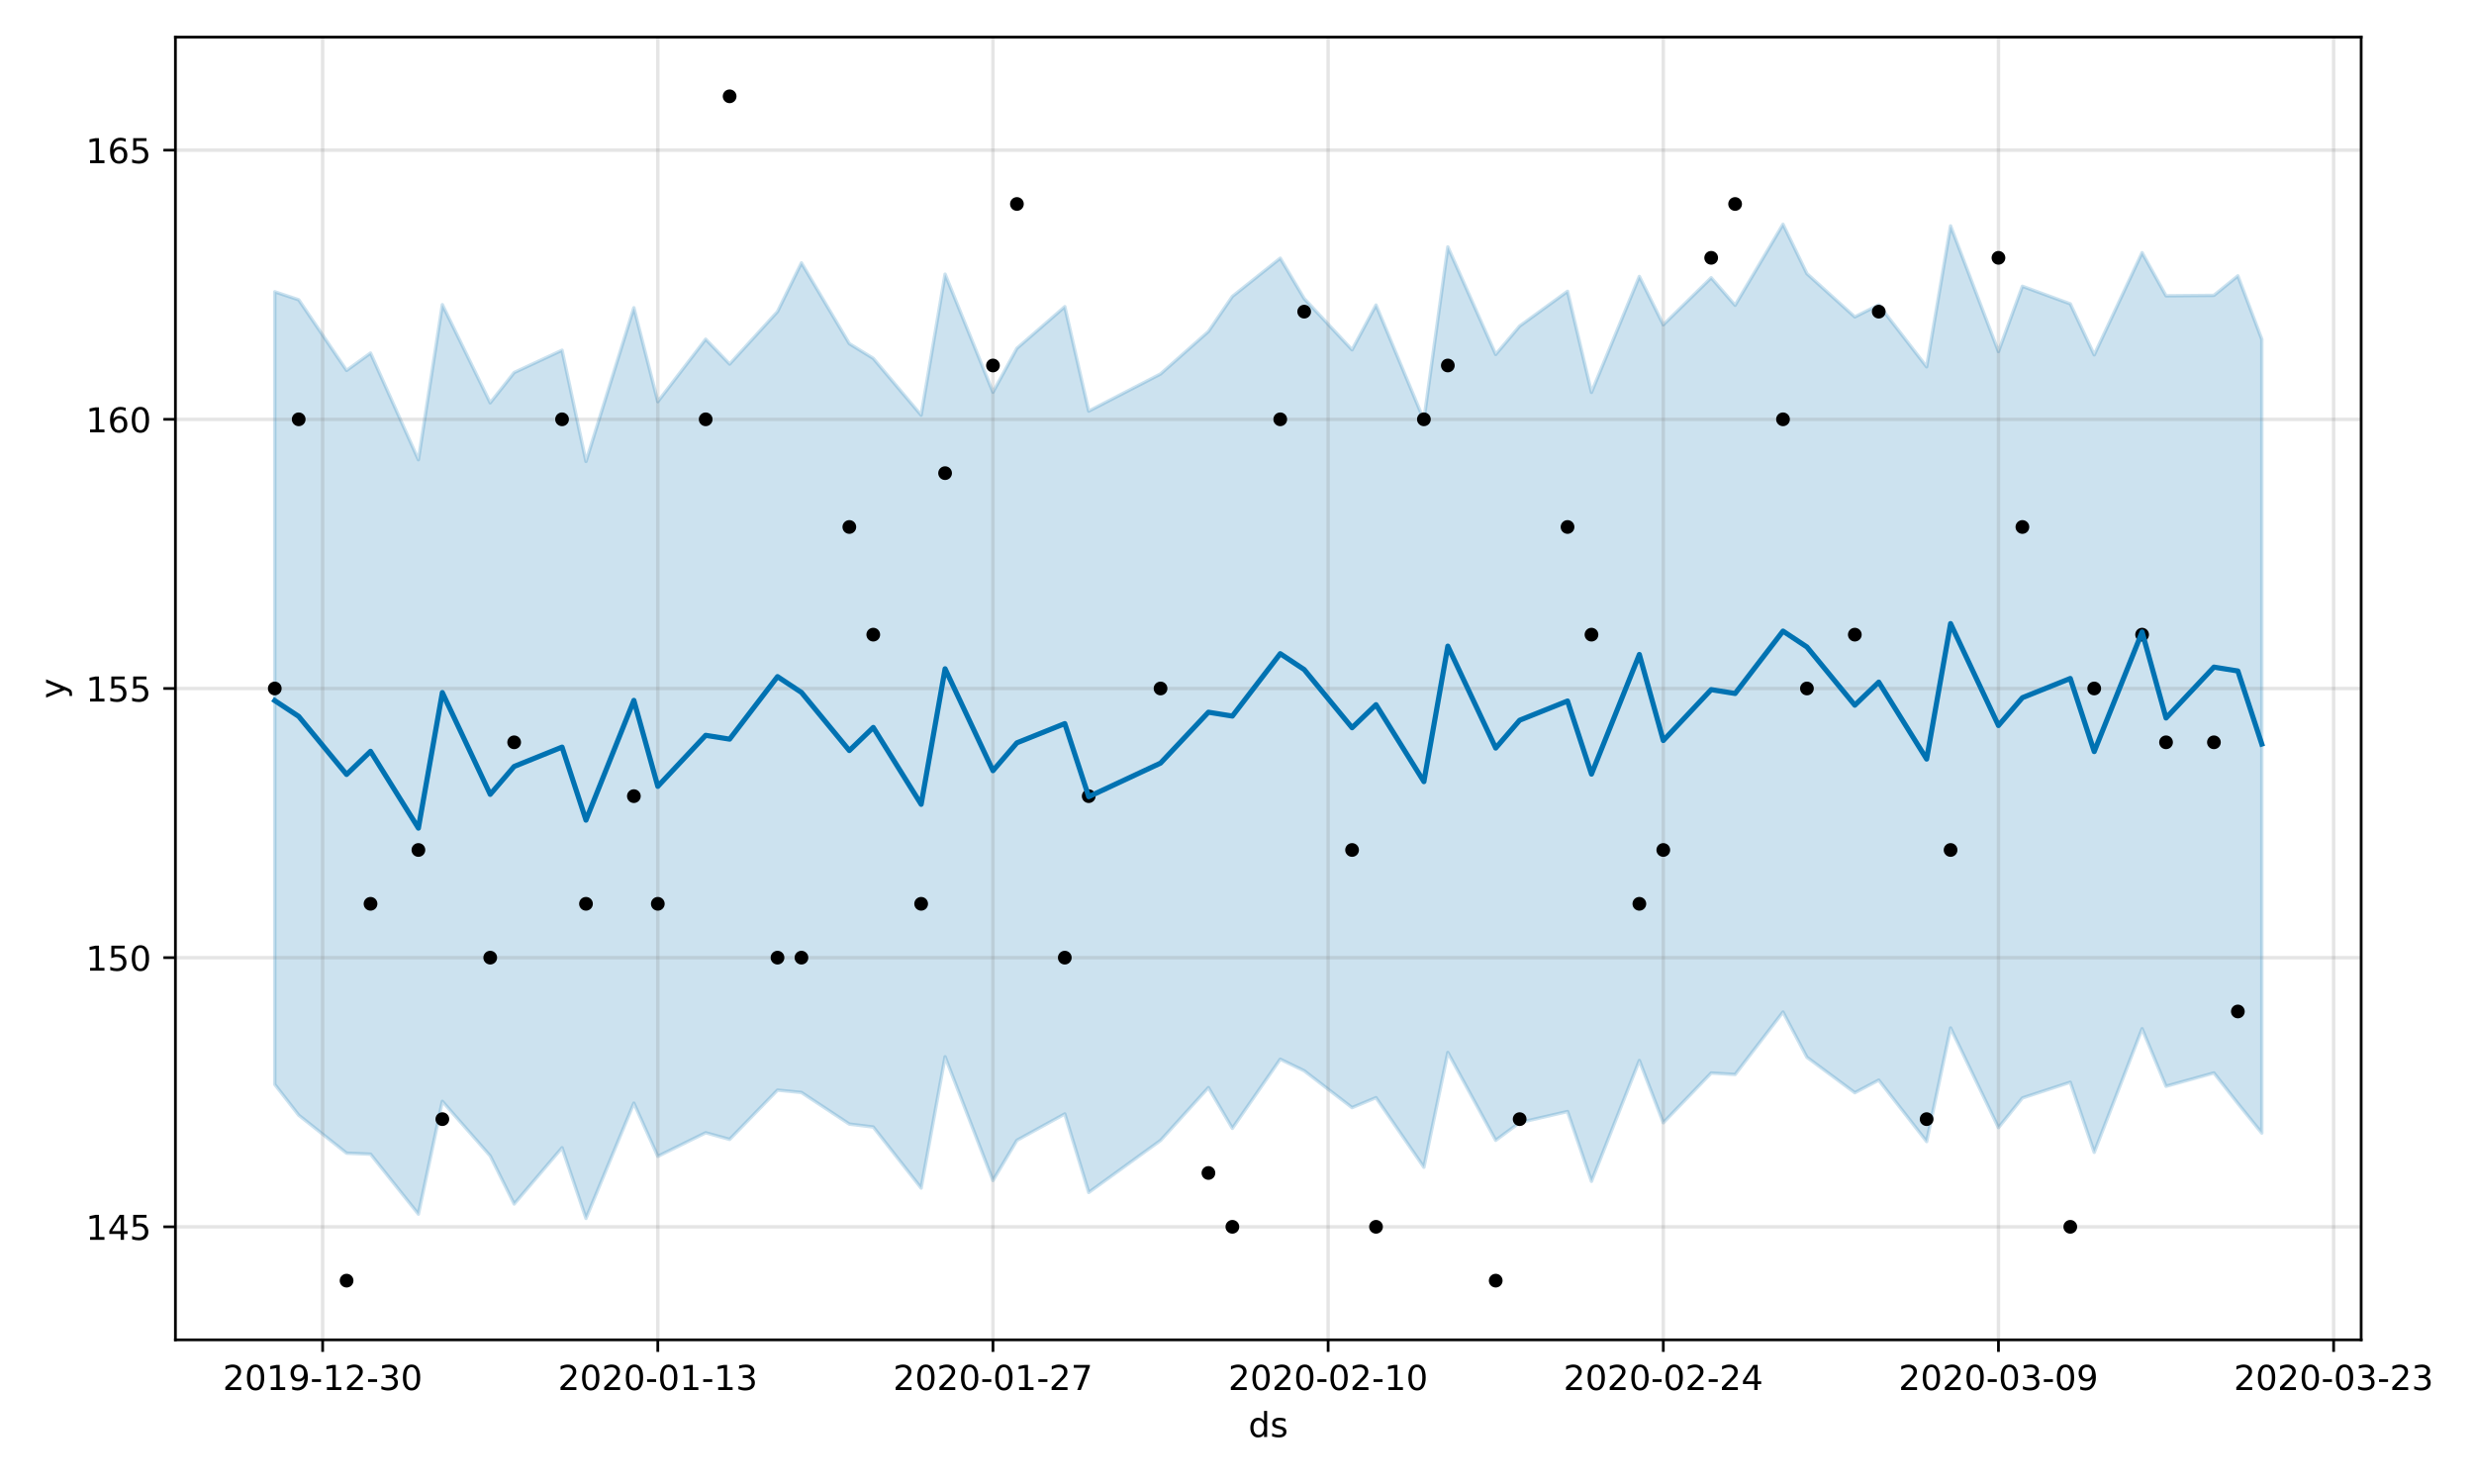 <?xml version="1.0" encoding="utf-8" standalone="no"?>
<!DOCTYPE svg PUBLIC "-//W3C//DTD SVG 1.1//EN"
  "http://www.w3.org/Graphics/SVG/1.1/DTD/svg11.dtd">
<!-- Created with matplotlib (https://matplotlib.org/) -->
<svg height="432pt" version="1.1" viewBox="0 0 720 432" width="720pt" xmlns="http://www.w3.org/2000/svg" xmlns:xlink="http://www.w3.org/1999/xlink">
 <defs>
  <style type="text/css">
*{stroke-linecap:butt;stroke-linejoin:round;}
  </style>
 </defs>
 <g id="figure_1">
  <g id="patch_1">
   <path d="M 0 432 
L 720 432 
L 720 0 
L 0 0 
z
" style="fill:#ffffff;"/>
  </g>
  <g id="axes_1">
   <g id="patch_2">
    <path d="M 51.05 390.04 
L 687.158 390.04 
L 687.158 10.8 
L 51.05 10.8 
z
" style="fill:#ffffff;"/>
   </g>
   <g id="PolyCollection_1">
    <defs>
     <path d="M 79.964 -347.056 
L 79.964 -116.327 
L 86.931 -107.371 
L 100.866 -96.307 
L 107.833 -96.016 
L 121.767 -78.559 
L 128.735 -111.393 
L 142.669 -95.507 
L 149.636 -81.51 
L 163.571 -97.882 
L 170.538 -77.318 
L 184.473 -110.863 
L 191.44 -95.391 
L 205.374 -102.247 
L 212.341 -100.319 
L 226.276 -114.656 
L 233.243 -113.975 
L 247.178 -104.773 
L 254.145 -103.92 
L 268.079 -86.149 
L 275.047 -124.367 
L 288.981 -88.347 
L 295.948 -100.053 
L 309.883 -107.727 
L 316.85 -84.873 
L 337.752 -100.01 
L 351.686 -115.398 
L 358.653 -103.532 
L 372.588 -123.655 
L 379.555 -120.29 
L 393.49 -109.564 
L 400.457 -112.467 
L 414.391 -92.206 
L 421.358 -125.617 
L 435.293 -100.048 
L 442.26 -105.209 
L 456.195 -108.43 
L 463.162 -88.111 
L 477.096 -123.281 
L 484.064 -105.167 
L 497.998 -119.631 
L 504.965 -119.209 
L 518.9 -137.389 
L 525.867 -124.222 
L 539.801 -113.905 
L 546.769 -117.57 
L 560.703 -99.686 
L 567.67 -132.749 
L 581.605 -103.743 
L 588.572 -112.375 
L 602.507 -116.95 
L 609.474 -96.552 
L 623.408 -132.524 
L 630.376 -115.783 
L 644.31 -119.663 
L 651.277 -110.784 
L 658.244 -102.163 
L 658.244 -333.248 
L 658.244 -333.248 
L 651.277 -351.696 
L 644.31 -346.016 
L 630.376 -345.89 
L 623.408 -358.45 
L 609.474 -328.698 
L 602.507 -343.556 
L 588.572 -348.661 
L 581.605 -329.655 
L 567.67 -366.239 
L 560.703 -325.221 
L 546.769 -343.253 
L 539.801 -339.748 
L 525.867 -352.335 
L 518.9 -366.716 
L 504.965 -343.142 
L 497.998 -351.147 
L 484.064 -337.451 
L 477.096 -351.52 
L 463.162 -317.777 
L 456.195 -347.2 
L 442.26 -337.077 
L 435.293 -328.824 
L 421.358 -360.128 
L 414.391 -309.739 
L 400.457 -343.19 
L 393.49 -330.169 
L 379.555 -345.077 
L 372.588 -356.839 
L 358.653 -345.708 
L 351.686 -335.515 
L 337.752 -323.147 
L 316.85 -312.329 
L 309.883 -342.725 
L 295.948 -330.606 
L 288.981 -317.816 
L 275.047 -352.189 
L 268.079 -311.152 
L 254.145 -327.678 
L 247.178 -331.959 
L 233.243 -355.476 
L 226.276 -341.294 
L 212.341 -326.021 
L 205.374 -333.262 
L 191.44 -315.076 
L 184.473 -342.42 
L 170.538 -297.669 
L 163.571 -330.045 
L 149.636 -323.559 
L 142.669 -314.742 
L 128.735 -343.311 
L 121.767 -298.172 
L 107.833 -329.223 
L 100.866 -324.172 
L 86.931 -344.74 
L 79.964 -347.056 
z
" id="m98ff0a535a" style="stroke:#0072b2;stroke-opacity:0.2;"/>
    </defs>
    <g clip-path="url(#pd262b7f89b)">
     <use style="fill:#0072b2;fill-opacity:0.2;stroke:#0072b2;stroke-opacity:0.2;" x="0" xlink:href="#m98ff0a535a" y="432"/>
    </g>
   </g>
   <g id="matplotlib.axis_1">
    <g id="xtick_1">
     <g id="line2d_1">
      <path clip-path="url(#pd262b7f89b)" d="M 93.898 390.04 
L 93.898 10.8 
" style="fill:none;stroke:#808080;stroke-linecap:square;stroke-opacity:0.2;"/>
     </g>
     <g id="line2d_2">
      <defs>
       <path d="M 0 0 
L 0 3.5 
" id="m73b1e2d05f" style="stroke:#000000;stroke-width:0.8;"/>
      </defs>
      <g>
       <use style="stroke:#000000;stroke-width:0.8;" x="93.898" xlink:href="#m73b1e2d05f" y="390.04"/>
      </g>
     </g>
     <g id="text_1">
      <!-- 2019-12-30 -->
      <defs>
       <path d="M 19.188 8.297 
L 53.609 8.297 
L 53.609 0 
L 7.328 0 
L 7.328 8.297 
Q 12.938 14.109 22.625 23.891 
Q 32.328 33.688 34.812 36.531 
Q 39.547 41.844 41.422 45.531 
Q 43.312 49.219 43.312 52.781 
Q 43.312 58.594 39.234 62.25 
Q 35.156 65.922 28.609 65.922 
Q 23.969 65.922 18.812 64.312 
Q 13.672 62.703 7.812 59.422 
L 7.812 69.391 
Q 13.766 71.781 18.938 73 
Q 24.125 74.219 28.422 74.219 
Q 39.75 74.219 46.484 68.547 
Q 53.219 62.891 53.219 53.422 
Q 53.219 48.922 51.531 44.891 
Q 49.859 40.875 45.406 35.406 
Q 44.188 33.984 37.641 27.219 
Q 31.109 20.453 19.188 8.297 
z
" id="DejaVuSans-50"/>
       <path d="M 31.781 66.406 
Q 24.172 66.406 20.328 58.906 
Q 16.5 51.422 16.5 36.375 
Q 16.5 21.391 20.328 13.891 
Q 24.172 6.391 31.781 6.391 
Q 39.453 6.391 43.281 13.891 
Q 47.125 21.391 47.125 36.375 
Q 47.125 51.422 43.281 58.906 
Q 39.453 66.406 31.781 66.406 
z
M 31.781 74.219 
Q 44.047 74.219 50.516 64.516 
Q 56.984 54.828 56.984 36.375 
Q 56.984 17.969 50.516 8.266 
Q 44.047 -1.422 31.781 -1.422 
Q 19.531 -1.422 13.062 8.266 
Q 6.594 17.969 6.594 36.375 
Q 6.594 54.828 13.062 64.516 
Q 19.531 74.219 31.781 74.219 
z
" id="DejaVuSans-48"/>
       <path d="M 12.406 8.297 
L 28.516 8.297 
L 28.516 63.922 
L 10.984 60.406 
L 10.984 69.391 
L 28.422 72.906 
L 38.281 72.906 
L 38.281 8.297 
L 54.391 8.297 
L 54.391 0 
L 12.406 0 
z
" id="DejaVuSans-49"/>
       <path d="M 10.984 1.516 
L 10.984 10.5 
Q 14.703 8.734 18.5 7.812 
Q 22.312 6.891 25.984 6.891 
Q 35.75 6.891 40.891 13.453 
Q 46.047 20.016 46.781 33.406 
Q 43.953 29.203 39.594 26.953 
Q 35.25 24.703 29.984 24.703 
Q 19.047 24.703 12.672 31.312 
Q 6.297 37.938 6.297 49.422 
Q 6.297 60.641 12.938 67.422 
Q 19.578 74.219 30.609 74.219 
Q 43.266 74.219 49.922 64.516 
Q 56.594 54.828 56.594 36.375 
Q 56.594 19.141 48.406 8.859 
Q 40.234 -1.422 26.422 -1.422 
Q 22.703 -1.422 18.891 -0.688 
Q 15.094 0.047 10.984 1.516 
z
M 30.609 32.422 
Q 37.25 32.422 41.125 36.953 
Q 45.016 41.5 45.016 49.422 
Q 45.016 57.281 41.125 61.844 
Q 37.25 66.406 30.609 66.406 
Q 23.969 66.406 20.094 61.844 
Q 16.219 57.281 16.219 49.422 
Q 16.219 41.5 20.094 36.953 
Q 23.969 32.422 30.609 32.422 
z
" id="DejaVuSans-57"/>
       <path d="M 4.891 31.391 
L 31.203 31.391 
L 31.203 23.391 
L 4.891 23.391 
z
" id="DejaVuSans-45"/>
       <path d="M 40.578 39.312 
Q 47.656 37.797 51.625 33 
Q 55.609 28.219 55.609 21.188 
Q 55.609 10.406 48.188 4.484 
Q 40.766 -1.422 27.094 -1.422 
Q 22.516 -1.422 17.656 -0.516 
Q 12.797 0.391 7.625 2.203 
L 7.625 11.719 
Q 11.719 9.328 16.594 8.109 
Q 21.484 6.891 26.812 6.891 
Q 36.078 6.891 40.938 10.547 
Q 45.797 14.203 45.797 21.188 
Q 45.797 27.641 41.281 31.266 
Q 36.766 34.906 28.719 34.906 
L 20.219 34.906 
L 20.219 43.016 
L 29.109 43.016 
Q 36.375 43.016 40.234 45.922 
Q 44.094 48.828 44.094 54.297 
Q 44.094 59.906 40.109 62.906 
Q 36.141 65.922 28.719 65.922 
Q 24.656 65.922 20.016 65.031 
Q 15.375 64.156 9.812 62.312 
L 9.812 71.094 
Q 15.438 72.656 20.344 73.438 
Q 25.25 74.219 29.594 74.219 
Q 40.828 74.219 47.359 69.109 
Q 53.906 64.016 53.906 55.328 
Q 53.906 49.266 50.438 45.094 
Q 46.969 40.922 40.578 39.312 
z
" id="DejaVuSans-51"/>
      </defs>
      <g transform="translate(64.841 404.638)scale(0.1 -0.1)">
       <use xlink:href="#DejaVuSans-50"/>
       <use x="63.623" xlink:href="#DejaVuSans-48"/>
       <use x="127.246" xlink:href="#DejaVuSans-49"/>
       <use x="190.869" xlink:href="#DejaVuSans-57"/>
       <use x="254.492" xlink:href="#DejaVuSans-45"/>
       <use x="290.576" xlink:href="#DejaVuSans-49"/>
       <use x="354.199" xlink:href="#DejaVuSans-50"/>
       <use x="417.822" xlink:href="#DejaVuSans-45"/>
       <use x="453.906" xlink:href="#DejaVuSans-51"/>
       <use x="517.529" xlink:href="#DejaVuSans-48"/>
      </g>
     </g>
    </g>
    <g id="xtick_2">
     <g id="line2d_3">
      <path clip-path="url(#pd262b7f89b)" d="M 191.44 390.04 
L 191.44 10.8 
" style="fill:none;stroke:#808080;stroke-linecap:square;stroke-opacity:0.2;"/>
     </g>
     <g id="line2d_4">
      <g>
       <use style="stroke:#000000;stroke-width:0.8;" x="191.44" xlink:href="#m73b1e2d05f" y="390.04"/>
      </g>
     </g>
     <g id="text_2">
      <!-- 2020-01-13 -->
      <g transform="translate(162.382 404.638)scale(0.1 -0.1)">
       <use xlink:href="#DejaVuSans-50"/>
       <use x="63.623" xlink:href="#DejaVuSans-48"/>
       <use x="127.246" xlink:href="#DejaVuSans-50"/>
       <use x="190.869" xlink:href="#DejaVuSans-48"/>
       <use x="254.492" xlink:href="#DejaVuSans-45"/>
       <use x="290.576" xlink:href="#DejaVuSans-48"/>
       <use x="354.199" xlink:href="#DejaVuSans-49"/>
       <use x="417.822" xlink:href="#DejaVuSans-45"/>
       <use x="453.906" xlink:href="#DejaVuSans-49"/>
       <use x="517.529" xlink:href="#DejaVuSans-51"/>
      </g>
     </g>
    </g>
    <g id="xtick_3">
     <g id="line2d_5">
      <path clip-path="url(#pd262b7f89b)" d="M 288.981 390.04 
L 288.981 10.8 
" style="fill:none;stroke:#808080;stroke-linecap:square;stroke-opacity:0.2;"/>
     </g>
     <g id="line2d_6">
      <g>
       <use style="stroke:#000000;stroke-width:0.8;" x="288.981" xlink:href="#m73b1e2d05f" y="390.04"/>
      </g>
     </g>
     <g id="text_3">
      <!-- 2020-01-27 -->
      <defs>
       <path d="M 8.203 72.906 
L 55.078 72.906 
L 55.078 68.703 
L 28.609 0 
L 18.312 0 
L 43.219 64.594 
L 8.203 64.594 
z
" id="DejaVuSans-55"/>
      </defs>
      <g transform="translate(259.923 404.638)scale(0.1 -0.1)">
       <use xlink:href="#DejaVuSans-50"/>
       <use x="63.623" xlink:href="#DejaVuSans-48"/>
       <use x="127.246" xlink:href="#DejaVuSans-50"/>
       <use x="190.869" xlink:href="#DejaVuSans-48"/>
       <use x="254.492" xlink:href="#DejaVuSans-45"/>
       <use x="290.576" xlink:href="#DejaVuSans-48"/>
       <use x="354.199" xlink:href="#DejaVuSans-49"/>
       <use x="417.822" xlink:href="#DejaVuSans-45"/>
       <use x="453.906" xlink:href="#DejaVuSans-50"/>
       <use x="517.529" xlink:href="#DejaVuSans-55"/>
      </g>
     </g>
    </g>
    <g id="xtick_4">
     <g id="line2d_7">
      <path clip-path="url(#pd262b7f89b)" d="M 386.522 390.04 
L 386.522 10.8 
" style="fill:none;stroke:#808080;stroke-linecap:square;stroke-opacity:0.2;"/>
     </g>
     <g id="line2d_8">
      <g>
       <use style="stroke:#000000;stroke-width:0.8;" x="386.522" xlink:href="#m73b1e2d05f" y="390.04"/>
      </g>
     </g>
     <g id="text_4">
      <!-- 2020-02-10 -->
      <g transform="translate(357.465 404.638)scale(0.1 -0.1)">
       <use xlink:href="#DejaVuSans-50"/>
       <use x="63.623" xlink:href="#DejaVuSans-48"/>
       <use x="127.246" xlink:href="#DejaVuSans-50"/>
       <use x="190.869" xlink:href="#DejaVuSans-48"/>
       <use x="254.492" xlink:href="#DejaVuSans-45"/>
       <use x="290.576" xlink:href="#DejaVuSans-48"/>
       <use x="354.199" xlink:href="#DejaVuSans-50"/>
       <use x="417.822" xlink:href="#DejaVuSans-45"/>
       <use x="453.906" xlink:href="#DejaVuSans-49"/>
       <use x="517.529" xlink:href="#DejaVuSans-48"/>
      </g>
     </g>
    </g>
    <g id="xtick_5">
     <g id="line2d_9">
      <path clip-path="url(#pd262b7f89b)" d="M 484.064 390.04 
L 484.064 10.8 
" style="fill:none;stroke:#808080;stroke-linecap:square;stroke-opacity:0.2;"/>
     </g>
     <g id="line2d_10">
      <g>
       <use style="stroke:#000000;stroke-width:0.8;" x="484.064" xlink:href="#m73b1e2d05f" y="390.04"/>
      </g>
     </g>
     <g id="text_5">
      <!-- 2020-02-24 -->
      <defs>
       <path d="M 37.797 64.312 
L 12.891 25.391 
L 37.797 25.391 
z
M 35.203 72.906 
L 47.609 72.906 
L 47.609 25.391 
L 58.016 25.391 
L 58.016 17.188 
L 47.609 17.188 
L 47.609 0 
L 37.797 0 
L 37.797 17.188 
L 4.891 17.188 
L 4.891 26.703 
z
" id="DejaVuSans-52"/>
      </defs>
      <g transform="translate(455.006 404.638)scale(0.1 -0.1)">
       <use xlink:href="#DejaVuSans-50"/>
       <use x="63.623" xlink:href="#DejaVuSans-48"/>
       <use x="127.246" xlink:href="#DejaVuSans-50"/>
       <use x="190.869" xlink:href="#DejaVuSans-48"/>
       <use x="254.492" xlink:href="#DejaVuSans-45"/>
       <use x="290.576" xlink:href="#DejaVuSans-48"/>
       <use x="354.199" xlink:href="#DejaVuSans-50"/>
       <use x="417.822" xlink:href="#DejaVuSans-45"/>
       <use x="453.906" xlink:href="#DejaVuSans-50"/>
       <use x="517.529" xlink:href="#DejaVuSans-52"/>
      </g>
     </g>
    </g>
    <g id="xtick_6">
     <g id="line2d_11">
      <path clip-path="url(#pd262b7f89b)" d="M 581.605 390.04 
L 581.605 10.8 
" style="fill:none;stroke:#808080;stroke-linecap:square;stroke-opacity:0.2;"/>
     </g>
     <g id="line2d_12">
      <g>
       <use style="stroke:#000000;stroke-width:0.8;" x="581.605" xlink:href="#m73b1e2d05f" y="390.04"/>
      </g>
     </g>
     <g id="text_6">
      <!-- 2020-03-09 -->
      <g transform="translate(552.547 404.638)scale(0.1 -0.1)">
       <use xlink:href="#DejaVuSans-50"/>
       <use x="63.623" xlink:href="#DejaVuSans-48"/>
       <use x="127.246" xlink:href="#DejaVuSans-50"/>
       <use x="190.869" xlink:href="#DejaVuSans-48"/>
       <use x="254.492" xlink:href="#DejaVuSans-45"/>
       <use x="290.576" xlink:href="#DejaVuSans-48"/>
       <use x="354.199" xlink:href="#DejaVuSans-51"/>
       <use x="417.822" xlink:href="#DejaVuSans-45"/>
       <use x="453.906" xlink:href="#DejaVuSans-48"/>
       <use x="517.529" xlink:href="#DejaVuSans-57"/>
      </g>
     </g>
    </g>
    <g id="xtick_7">
     <g id="line2d_13">
      <path clip-path="url(#pd262b7f89b)" d="M 679.146 390.04 
L 679.146 10.8 
" style="fill:none;stroke:#808080;stroke-linecap:square;stroke-opacity:0.2;"/>
     </g>
     <g id="line2d_14">
      <g>
       <use style="stroke:#000000;stroke-width:0.8;" x="679.146" xlink:href="#m73b1e2d05f" y="390.04"/>
      </g>
     </g>
     <g id="text_7">
      <!-- 2020-03-23 -->
      <g transform="translate(650.088 404.638)scale(0.1 -0.1)">
       <use xlink:href="#DejaVuSans-50"/>
       <use x="63.623" xlink:href="#DejaVuSans-48"/>
       <use x="127.246" xlink:href="#DejaVuSans-50"/>
       <use x="190.869" xlink:href="#DejaVuSans-48"/>
       <use x="254.492" xlink:href="#DejaVuSans-45"/>
       <use x="290.576" xlink:href="#DejaVuSans-48"/>
       <use x="354.199" xlink:href="#DejaVuSans-51"/>
       <use x="417.822" xlink:href="#DejaVuSans-45"/>
       <use x="453.906" xlink:href="#DejaVuSans-50"/>
       <use x="517.529" xlink:href="#DejaVuSans-51"/>
      </g>
     </g>
    </g>
    <g id="text_8">
     <!-- ds -->
     <defs>
      <path d="M 45.406 46.391 
L 45.406 75.984 
L 54.391 75.984 
L 54.391 0 
L 45.406 0 
L 45.406 8.203 
Q 42.578 3.328 38.25 0.953 
Q 33.938 -1.422 27.875 -1.422 
Q 17.969 -1.422 11.734 6.484 
Q 5.516 14.406 5.516 27.297 
Q 5.516 40.188 11.734 48.094 
Q 17.969 56 27.875 56 
Q 33.938 56 38.25 53.625 
Q 42.578 51.266 45.406 46.391 
z
M 14.797 27.297 
Q 14.797 17.391 18.875 11.75 
Q 22.953 6.109 30.078 6.109 
Q 37.203 6.109 41.297 11.75 
Q 45.406 17.391 45.406 27.297 
Q 45.406 37.203 41.297 42.844 
Q 37.203 48.484 30.078 48.484 
Q 22.953 48.484 18.875 42.844 
Q 14.797 37.203 14.797 27.297 
z
" id="DejaVuSans-100"/>
      <path d="M 44.281 53.078 
L 44.281 44.578 
Q 40.484 46.531 36.375 47.5 
Q 32.281 48.484 27.875 48.484 
Q 21.188 48.484 17.844 46.438 
Q 14.5 44.391 14.5 40.281 
Q 14.5 37.156 16.891 35.375 
Q 19.281 33.594 26.516 31.984 
L 29.594 31.297 
Q 39.156 29.25 43.188 25.516 
Q 47.219 21.781 47.219 15.094 
Q 47.219 7.469 41.188 3.016 
Q 35.156 -1.422 24.609 -1.422 
Q 20.219 -1.422 15.453 -0.562 
Q 10.688 0.297 5.422 2 
L 5.422 11.281 
Q 10.406 8.688 15.234 7.391 
Q 20.062 6.109 24.812 6.109 
Q 31.156 6.109 34.562 8.281 
Q 37.984 10.453 37.984 14.406 
Q 37.984 18.062 35.516 20.016 
Q 33.062 21.969 24.703 23.781 
L 21.578 24.516 
Q 13.234 26.266 9.516 29.906 
Q 5.812 33.547 5.812 39.891 
Q 5.812 47.609 11.281 51.797 
Q 16.75 56 26.812 56 
Q 31.781 56 36.172 55.266 
Q 40.578 54.547 44.281 53.078 
z
" id="DejaVuSans-115"/>
     </defs>
     <g transform="translate(363.325 418.317)scale(0.1 -0.1)">
      <use xlink:href="#DejaVuSans-100"/>
      <use x="63.477" xlink:href="#DejaVuSans-115"/>
     </g>
    </g>
   </g>
   <g id="matplotlib.axis_2">
    <g id="ytick_1">
     <g id="line2d_15">
      <path clip-path="url(#pd262b7f89b)" d="M 51.05 357.131 
L 687.158 357.131 
" style="fill:none;stroke:#808080;stroke-linecap:square;stroke-opacity:0.2;"/>
     </g>
     <g id="line2d_16">
      <defs>
       <path d="M 0 0 
L -3.5 0 
" id="m150516f7a4" style="stroke:#000000;stroke-width:0.8;"/>
      </defs>
      <g>
       <use style="stroke:#000000;stroke-width:0.8;" x="51.05" xlink:href="#m150516f7a4" y="357.131"/>
      </g>
     </g>
     <g id="text_9">
      <!-- 145 -->
      <defs>
       <path d="M 10.797 72.906 
L 49.516 72.906 
L 49.516 64.594 
L 19.828 64.594 
L 19.828 46.734 
Q 21.969 47.469 24.109 47.828 
Q 26.266 48.188 28.422 48.188 
Q 40.625 48.188 47.75 41.5 
Q 54.891 34.812 54.891 23.391 
Q 54.891 11.625 47.562 5.094 
Q 40.234 -1.422 26.906 -1.422 
Q 22.312 -1.422 17.547 -0.641 
Q 12.797 0.141 7.719 1.703 
L 7.719 11.625 
Q 12.109 9.234 16.797 8.062 
Q 21.484 6.891 26.703 6.891 
Q 35.156 6.891 40.078 11.328 
Q 45.016 15.766 45.016 23.391 
Q 45.016 31 40.078 35.438 
Q 35.156 39.891 26.703 39.891 
Q 22.75 39.891 18.812 39.016 
Q 14.891 38.141 10.797 36.281 
z
" id="DejaVuSans-53"/>
      </defs>
      <g transform="translate(24.962 360.93)scale(0.1 -0.1)">
       <use xlink:href="#DejaVuSans-49"/>
       <use x="63.623" xlink:href="#DejaVuSans-52"/>
       <use x="127.246" xlink:href="#DejaVuSans-53"/>
      </g>
     </g>
    </g>
    <g id="ytick_2">
     <g id="line2d_17">
      <path clip-path="url(#pd262b7f89b)" d="M 51.05 278.775 
L 687.158 278.775 
" style="fill:none;stroke:#808080;stroke-linecap:square;stroke-opacity:0.2;"/>
     </g>
     <g id="line2d_18">
      <g>
       <use style="stroke:#000000;stroke-width:0.8;" x="51.05" xlink:href="#m150516f7a4" y="278.775"/>
      </g>
     </g>
     <g id="text_10">
      <!-- 150 -->
      <g transform="translate(24.962 282.575)scale(0.1 -0.1)">
       <use xlink:href="#DejaVuSans-49"/>
       <use x="63.623" xlink:href="#DejaVuSans-53"/>
       <use x="127.246" xlink:href="#DejaVuSans-48"/>
      </g>
     </g>
    </g>
    <g id="ytick_3">
     <g id="line2d_19">
      <path clip-path="url(#pd262b7f89b)" d="M 51.05 200.42 
L 687.158 200.42 
" style="fill:none;stroke:#808080;stroke-linecap:square;stroke-opacity:0.2;"/>
     </g>
     <g id="line2d_20">
      <g>
       <use style="stroke:#000000;stroke-width:0.8;" x="51.05" xlink:href="#m150516f7a4" y="200.42"/>
      </g>
     </g>
     <g id="text_11">
      <!-- 155 -->
      <g transform="translate(24.962 204.219)scale(0.1 -0.1)">
       <use xlink:href="#DejaVuSans-49"/>
       <use x="63.623" xlink:href="#DejaVuSans-53"/>
       <use x="127.246" xlink:href="#DejaVuSans-53"/>
      </g>
     </g>
    </g>
    <g id="ytick_4">
     <g id="line2d_21">
      <path clip-path="url(#pd262b7f89b)" d="M 51.05 122.065 
L 687.158 122.065 
" style="fill:none;stroke:#808080;stroke-linecap:square;stroke-opacity:0.2;"/>
     </g>
     <g id="line2d_22">
      <g>
       <use style="stroke:#000000;stroke-width:0.8;" x="51.05" xlink:href="#m150516f7a4" y="122.065"/>
      </g>
     </g>
     <g id="text_12">
      <!-- 160 -->
      <defs>
       <path d="M 33.016 40.375 
Q 26.375 40.375 22.484 35.828 
Q 18.609 31.297 18.609 23.391 
Q 18.609 15.531 22.484 10.953 
Q 26.375 6.391 33.016 6.391 
Q 39.656 6.391 43.531 10.953 
Q 47.406 15.531 47.406 23.391 
Q 47.406 31.297 43.531 35.828 
Q 39.656 40.375 33.016 40.375 
z
M 52.594 71.297 
L 52.594 62.312 
Q 48.875 64.062 45.094 64.984 
Q 41.312 65.922 37.594 65.922 
Q 27.828 65.922 22.672 59.328 
Q 17.531 52.734 16.797 39.406 
Q 19.672 43.656 24.016 45.922 
Q 28.375 48.188 33.594 48.188 
Q 44.578 48.188 50.953 41.516 
Q 57.328 34.859 57.328 23.391 
Q 57.328 12.156 50.688 5.359 
Q 44.047 -1.422 33.016 -1.422 
Q 20.359 -1.422 13.672 8.266 
Q 6.984 17.969 6.984 36.375 
Q 6.984 53.656 15.188 63.938 
Q 23.391 74.219 37.203 74.219 
Q 40.922 74.219 44.703 73.484 
Q 48.484 72.75 52.594 71.297 
z
" id="DejaVuSans-54"/>
      </defs>
      <g transform="translate(24.962 125.864)scale(0.1 -0.1)">
       <use xlink:href="#DejaVuSans-49"/>
       <use x="63.623" xlink:href="#DejaVuSans-54"/>
       <use x="127.246" xlink:href="#DejaVuSans-48"/>
      </g>
     </g>
    </g>
    <g id="ytick_5">
     <g id="line2d_23">
      <path clip-path="url(#pd262b7f89b)" d="M 51.05 43.709 
L 687.158 43.709 
" style="fill:none;stroke:#808080;stroke-linecap:square;stroke-opacity:0.2;"/>
     </g>
     <g id="line2d_24">
      <g>
       <use style="stroke:#000000;stroke-width:0.8;" x="51.05" xlink:href="#m150516f7a4" y="43.709"/>
      </g>
     </g>
     <g id="text_13">
      <!-- 165 -->
      <g transform="translate(24.962 47.508)scale(0.1 -0.1)">
       <use xlink:href="#DejaVuSans-49"/>
       <use x="63.623" xlink:href="#DejaVuSans-54"/>
       <use x="127.246" xlink:href="#DejaVuSans-53"/>
      </g>
     </g>
    </g>
    <g id="text_14">
     <!-- y -->
     <defs>
      <path d="M 32.172 -5.078 
Q 28.375 -14.844 24.75 -17.812 
Q 21.141 -20.797 15.094 -20.797 
L 7.906 -20.797 
L 7.906 -13.281 
L 13.188 -13.281 
Q 16.891 -13.281 18.938 -11.516 
Q 21 -9.766 23.484 -3.219 
L 25.094 0.875 
L 2.984 54.688 
L 12.5 54.688 
L 29.594 11.922 
L 46.688 54.688 
L 56.203 54.688 
z
" id="DejaVuSans-121"/>
     </defs>
     <g transform="translate(18.883 203.379)rotate(-90)scale(0.1 -0.1)">
      <use xlink:href="#DejaVuSans-121"/>
     </g>
    </g>
   </g>
   <g id="line2d_25">
    <defs>
     <path d="M 0 1.5 
C 0.398 1.5 0.779 1.342 1.061 1.061 
C 1.342 0.779 1.5 0.398 1.5 0 
C 1.5 -0.398 1.342 -0.779 1.061 -1.061 
C 0.779 -1.342 0.398 -1.5 0 -1.5 
C -0.398 -1.5 -0.779 -1.342 -1.061 -1.061 
C -1.342 -0.779 -1.5 -0.398 -1.5 0 
C -1.5 0.398 -1.342 0.779 -1.061 1.061 
C -0.779 1.342 -0.398 1.5 0 1.5 
z
" id="m815aea8e85" style="stroke:#000000;"/>
    </defs>
    <g clip-path="url(#pd262b7f89b)">
     <use style="stroke:#000000;" x="79.964" xlink:href="#m815aea8e85" y="200.42"/>
     <use style="stroke:#000000;" x="86.931" xlink:href="#m815aea8e85" y="122.065"/>
     <use style="stroke:#000000;" x="100.866" xlink:href="#m815aea8e85" y="372.802"/>
     <use style="stroke:#000000;" x="107.833" xlink:href="#m815aea8e85" y="263.104"/>
     <use style="stroke:#000000;" x="121.767" xlink:href="#m815aea8e85" y="247.433"/>
     <use style="stroke:#000000;" x="128.735" xlink:href="#m815aea8e85" y="325.789"/>
     <use style="stroke:#000000;" x="142.669" xlink:href="#m815aea8e85" y="278.775"/>
     <use style="stroke:#000000;" x="149.636" xlink:href="#m815aea8e85" y="216.091"/>
     <use style="stroke:#000000;" x="163.571" xlink:href="#m815aea8e85" y="122.065"/>
     <use style="stroke:#000000;" x="170.538" xlink:href="#m815aea8e85" y="263.104"/>
     <use style="stroke:#000000;" x="184.473" xlink:href="#m815aea8e85" y="231.762"/>
     <use style="stroke:#000000;" x="191.44" xlink:href="#m815aea8e85" y="263.104"/>
     <use style="stroke:#000000;" x="205.374" xlink:href="#m815aea8e85" y="122.065"/>
     <use style="stroke:#000000;" x="212.341" xlink:href="#m815aea8e85" y="28.038"/>
     <use style="stroke:#000000;" x="226.276" xlink:href="#m815aea8e85" y="278.775"/>
     <use style="stroke:#000000;" x="233.243" xlink:href="#m815aea8e85" y="278.775"/>
     <use style="stroke:#000000;" x="247.178" xlink:href="#m815aea8e85" y="153.407"/>
     <use style="stroke:#000000;" x="254.145" xlink:href="#m815aea8e85" y="184.749"/>
     <use style="stroke:#000000;" x="268.079" xlink:href="#m815aea8e85" y="263.104"/>
     <use style="stroke:#000000;" x="275.047" xlink:href="#m815aea8e85" y="137.736"/>
     <use style="stroke:#000000;" x="288.981" xlink:href="#m815aea8e85" y="106.394"/>
     <use style="stroke:#000000;" x="295.948" xlink:href="#m815aea8e85" y="59.38"/>
     <use style="stroke:#000000;" x="309.883" xlink:href="#m815aea8e85" y="278.775"/>
     <use style="stroke:#000000;" x="316.85" xlink:href="#m815aea8e85" y="231.762"/>
     <use style="stroke:#000000;" x="337.752" xlink:href="#m815aea8e85" y="200.42"/>
     <use style="stroke:#000000;" x="351.686" xlink:href="#m815aea8e85" y="341.46"/>
     <use style="stroke:#000000;" x="358.653" xlink:href="#m815aea8e85" y="357.131"/>
     <use style="stroke:#000000;" x="372.588" xlink:href="#m815aea8e85" y="122.065"/>
     <use style="stroke:#000000;" x="379.555" xlink:href="#m815aea8e85" y="90.722"/>
     <use style="stroke:#000000;" x="393.49" xlink:href="#m815aea8e85" y="247.433"/>
     <use style="stroke:#000000;" x="400.457" xlink:href="#m815aea8e85" y="357.131"/>
     <use style="stroke:#000000;" x="414.391" xlink:href="#m815aea8e85" y="122.065"/>
     <use style="stroke:#000000;" x="421.358" xlink:href="#m815aea8e85" y="106.394"/>
     <use style="stroke:#000000;" x="435.293" xlink:href="#m815aea8e85" y="372.802"/>
     <use style="stroke:#000000;" x="442.26" xlink:href="#m815aea8e85" y="325.789"/>
     <use style="stroke:#000000;" x="456.195" xlink:href="#m815aea8e85" y="153.407"/>
     <use style="stroke:#000000;" x="463.162" xlink:href="#m815aea8e85" y="184.749"/>
     <use style="stroke:#000000;" x="477.096" xlink:href="#m815aea8e85" y="263.104"/>
     <use style="stroke:#000000;" x="484.064" xlink:href="#m815aea8e85" y="247.433"/>
     <use style="stroke:#000000;" x="497.998" xlink:href="#m815aea8e85" y="75.051"/>
     <use style="stroke:#000000;" x="504.965" xlink:href="#m815aea8e85" y="59.38"/>
     <use style="stroke:#000000;" x="518.9" xlink:href="#m815aea8e85" y="122.065"/>
     <use style="stroke:#000000;" x="525.867" xlink:href="#m815aea8e85" y="200.42"/>
     <use style="stroke:#000000;" x="539.801" xlink:href="#m815aea8e85" y="184.749"/>
     <use style="stroke:#000000;" x="546.769" xlink:href="#m815aea8e85" y="90.722"/>
     <use style="stroke:#000000;" x="560.703" xlink:href="#m815aea8e85" y="325.789"/>
     <use style="stroke:#000000;" x="567.67" xlink:href="#m815aea8e85" y="247.433"/>
     <use style="stroke:#000000;" x="581.605" xlink:href="#m815aea8e85" y="75.051"/>
     <use style="stroke:#000000;" x="588.572" xlink:href="#m815aea8e85" y="153.407"/>
     <use style="stroke:#000000;" x="602.507" xlink:href="#m815aea8e85" y="357.131"/>
     <use style="stroke:#000000;" x="609.474" xlink:href="#m815aea8e85" y="200.42"/>
     <use style="stroke:#000000;" x="623.408" xlink:href="#m815aea8e85" y="184.749"/>
     <use style="stroke:#000000;" x="630.376" xlink:href="#m815aea8e85" y="216.091"/>
     <use style="stroke:#000000;" x="644.31" xlink:href="#m815aea8e85" y="216.091"/>
     <use style="stroke:#000000;" x="651.277" xlink:href="#m815aea8e85" y="294.446"/>
    </g>
   </g>
   <g id="line2d_26">
    <path clip-path="url(#pd262b7f89b)" d="M 79.964 203.943 
L 86.931 208.544 
L 100.866 225.445 
L 107.833 218.713 
L 121.767 241.071 
L 128.735 201.615 
L 142.669 231.239 
L 149.636 223.118 
L 163.571 217.49 
L 170.538 238.744 
L 184.473 203.889 
L 191.44 228.911 
L 205.374 214.058 
L 212.341 215.165 
L 226.276 196.967 
L 233.243 201.572 
L 247.178 218.486 
L 254.145 211.761 
L 268.079 234.139 
L 275.047 194.692 
L 288.981 224.346 
L 295.948 216.24 
L 309.883 210.643 
L 316.85 231.917 
L 337.752 222.143 
L 351.686 207.328 
L 358.653 208.452 
L 372.588 190.289 
L 379.555 194.91 
L 393.49 211.85 
L 400.457 205.137 
L 414.391 227.534 
L 421.358 188.097 
L 435.293 217.761 
L 442.26 209.659 
L 456.195 204.07 
L 463.162 225.343 
L 477.096 190.527 
L 484.064 215.569 
L 497.998 200.755 
L 504.965 201.878 
L 518.9 183.717 
L 525.867 188.339 
L 539.801 205.281 
L 546.769 198.569 
L 560.703 220.968 
L 567.67 181.533 
L 581.605 211.198 
L 588.572 203.097 
L 602.507 197.509 
L 609.474 218.784 
L 623.408 183.97 
L 630.376 209.013 
L 644.31 194.201 
L 651.277 195.325 
L 658.244 216.6 
" style="fill:none;stroke:#0072b2;stroke-linecap:square;stroke-width:1.5;"/>
   </g>
   <g id="patch_3">
    <path d="M 51.05 390.04 
L 51.05 10.8 
" style="fill:none;stroke:#000000;stroke-linecap:square;stroke-linejoin:miter;stroke-width:0.8;"/>
   </g>
   <g id="patch_4">
    <path d="M 687.158 390.04 
L 687.158 10.8 
" style="fill:none;stroke:#000000;stroke-linecap:square;stroke-linejoin:miter;stroke-width:0.8;"/>
   </g>
   <g id="patch_5">
    <path d="M 51.05 390.04 
L 687.158 390.04 
" style="fill:none;stroke:#000000;stroke-linecap:square;stroke-linejoin:miter;stroke-width:0.8;"/>
   </g>
   <g id="patch_6">
    <path d="M 51.05 10.8 
L 687.158 10.8 
" style="fill:none;stroke:#000000;stroke-linecap:square;stroke-linejoin:miter;stroke-width:0.8;"/>
   </g>
  </g>
 </g>
 <defs>
  <clipPath id="pd262b7f89b">
   <rect height="379.24" width="636.108" x="51.05" y="10.8"/>
  </clipPath>
 </defs>
</svg>

